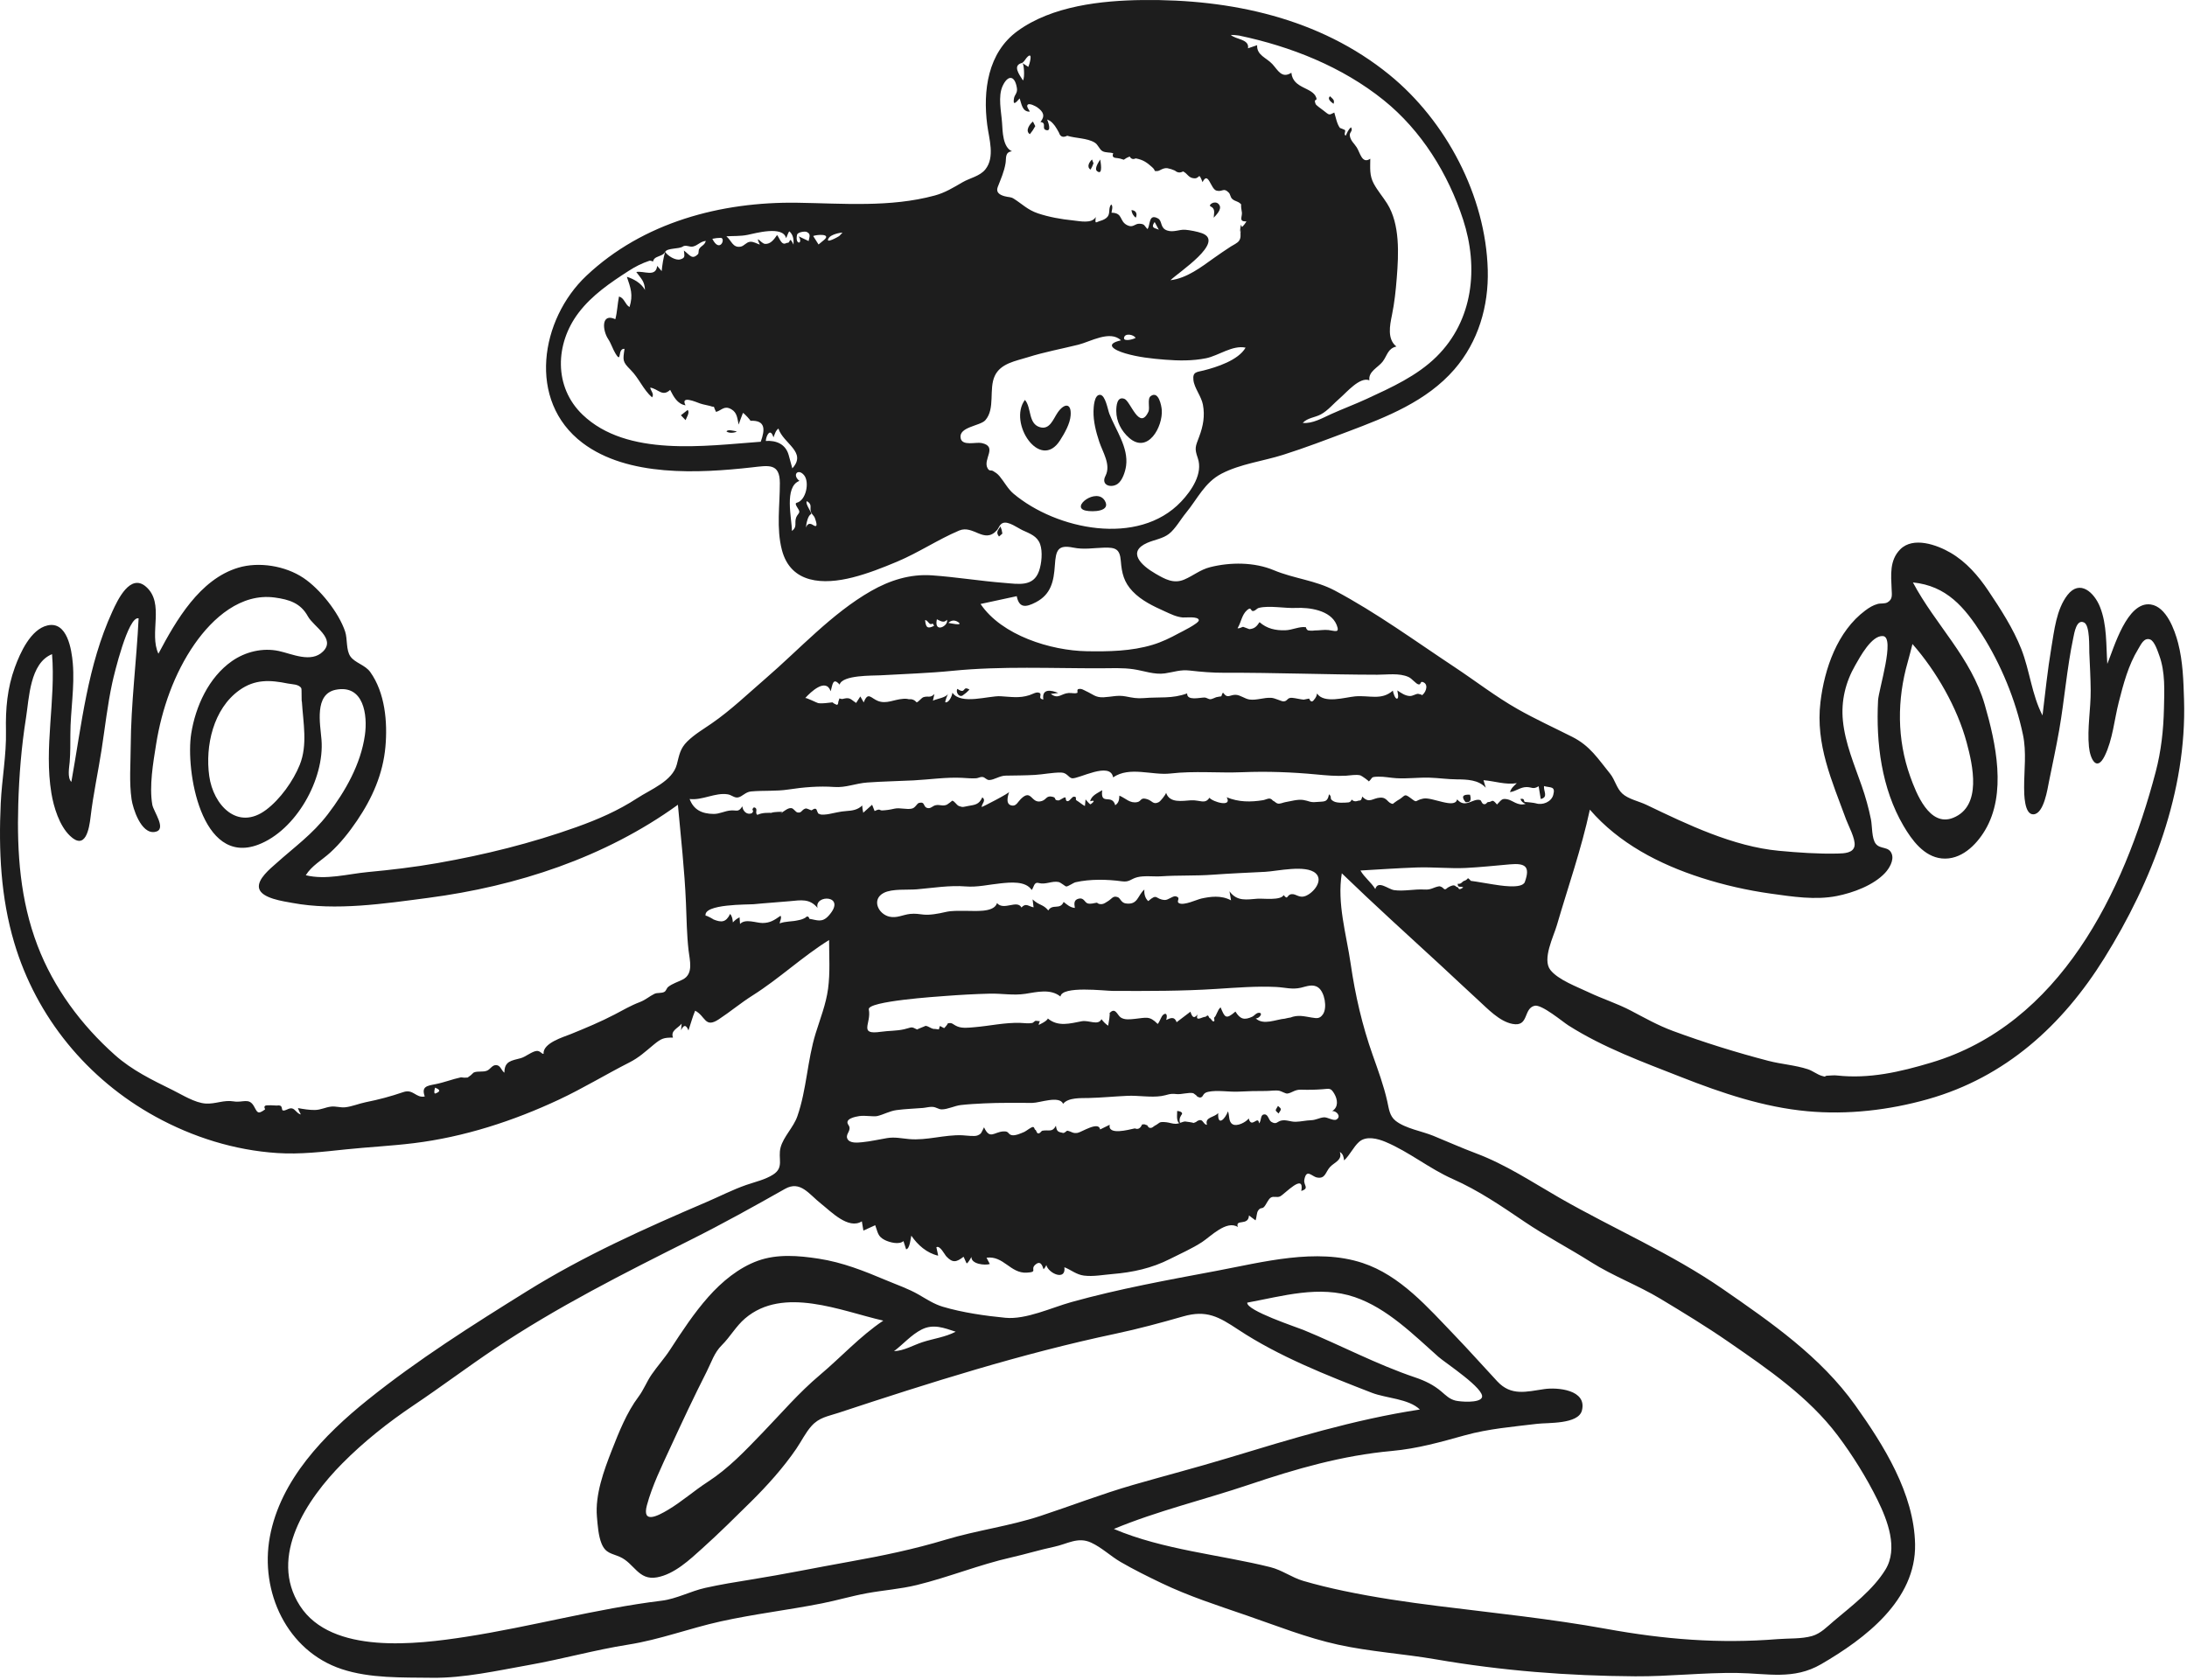 <svg width="324" height="249" viewBox="0 0 324 249" fill="none" xmlns="http://www.w3.org/2000/svg">
<path fill-rule="evenodd" clip-rule="evenodd" d="M319.356 114.406C314.647 132.283 305.177 151.775 286.097 157.473C281.459 158.858 276.946 159.904 272.128 159.376C271.67 159.326 271.286 159.391 270.85 159.399C270.068 159.414 270.743 159.695 269.867 159.424C269.183 159.213 268.544 158.685 267.832 158.452C265.939 157.833 263.92 157.713 261.996 157.212C257.268 155.982 252.396 154.464 247.815 152.768C245.658 151.969 243.675 150.857 241.647 149.787C239.584 148.7 237.398 148.025 235.313 147.028C233.664 146.24 230.84 145.212 229.682 143.734C228.446 142.157 230.155 138.8 230.644 137.124C232.306 131.42 234.285 125.8 235.534 119.983C239.847 124.981 245.832 128.076 252.029 130.072C255.391 131.155 258.849 131.939 262.346 132.429C265.522 132.873 268.947 133.412 272.129 132.78C274.532 132.303 277.548 131.199 279.264 129.365C279.876 128.711 280.611 127.51 280.267 126.56C279.832 125.352 278.563 125.921 277.876 125.02C277.278 124.235 277.372 122.4 277.181 121.444C276.844 119.753 276.38 118.108 275.815 116.48C274.717 113.319 273.349 110.151 273.021 106.788C272.737 103.87 273.401 101.11 274.857 98.578C275.544 97.381 277.272 94.125 278.958 94.26C280.81 94.409 278.313 102.212 278.231 103.803C277.908 110.113 278.754 116.837 281.992 122.367C283.231 124.485 285.025 126.951 287.671 127.213C290.475 127.491 292.737 125.285 294.071 123.053C297.327 117.607 295.686 110.135 294.037 104.428C292.014 97.426 286.734 92.599 283.395 86.311C288.38 86.812 291.049 89.978 293.607 93.996C296.423 98.418 298.616 103.728 299.697 108.875C300.243 111.475 299.866 114.086 299.869 116.711C299.871 117.583 299.87 120.801 301.292 120.675C302.812 120.539 303.333 116.91 303.557 115.803C304.069 113.263 304.624 110.723 305.069 108.171C305.856 103.656 306.206 99.031 307.149 94.547C307.308 93.789 307.626 91.686 308.761 92.254C309.635 92.691 309.495 95.944 309.527 96.7C309.606 98.563 309.716 100.426 309.731 102.291C309.753 105.055 309.202 107.916 309.473 110.664C309.649 112.459 310.613 114.442 311.807 112.021C312.991 109.62 313.233 106.626 313.893 104.044C314.587 101.334 315.303 98.583 316.775 96.175C317.184 95.507 317.623 94.447 318.531 94.761C319.19 94.99 319.677 96.553 319.881 97.104C320.801 99.598 320.644 102.37 320.586 104.98C320.515 108.178 320.172 111.305 319.356 114.406ZM227.537 119.045C227.286 118.964 226.217 118.862 225.951 118.839C225.641 118.812 225.993 118.24 225.241 118.403C225.387 118.762 225.644 119.002 226.015 119.123C224.884 119.505 224.05 118.561 223.277 118.439C222.538 118.323 222.506 118.439 221.776 119.22C220.985 118.256 221.134 118.857 220.483 118.858C220.247 118.858 220.236 119.216 219.851 119.173C219.515 119.135 219.48 118.625 219.281 118.565C218.202 118.238 217.092 119.882 215.868 118.456C215.571 119.939 212.174 118.082 210.866 118.342C209.496 118.615 210.087 119.106 208.98 118.267C207.925 117.467 208.219 117.998 206.991 118.653C207.02 118.637 206.299 119.125 206.366 119.133C205.516 119.033 205.564 118.155 204.488 118.202C203.349 118.251 202.863 119.144 201.821 118.045C201.594 118.868 201.547 118.513 201.013 118.721C200.719 118.791 200.462 118.713 200.242 118.489C200.175 118.716 200.028 118.854 199.801 118.905C199.22 118.958 198.128 119.038 197.599 118.758C196.806 118.338 197.444 118.176 196.894 117.704C196.647 119.007 196.107 118.73 194.968 118.852C194.099 118.945 193.908 118.678 193.078 118.549C192.26 118.421 191.204 118.738 190.406 118.873C190.077 118.93 189.636 119.159 189.301 119.078C188.999 119.006 188.87 118.771 188.689 118.71C188.471 118.636 188.517 118.445 188.139 118.352C187.878 118.288 187.411 118.533 187.15 118.575C185.291 118.877 183.505 118.88 181.732 118.149C182.605 119.684 179.69 118.855 179.171 118.22C178.521 119.237 177.735 118.519 176.426 118.598C175.165 118.675 173.269 119.061 172.758 117.491C172.658 117.81 171.942 118.736 171.657 118.877C170.831 119.287 170.732 118.681 169.964 118.434C168.918 118.098 169.136 118.736 168.488 118.866C167.393 119.085 166.801 118.314 165.834 117.904C165.793 118.541 165.772 118.933 165.221 119.33C164.733 117.553 162.992 119.475 163.291 117.101C162.628 117.532 161.696 117.864 161.508 118.736C162.615 118.431 161.626 119.155 161.579 119.179C161.433 119.256 160.938 118.562 160.824 118.464C160.792 118.791 160.761 119.119 160.73 119.447C160.288 119.226 159.874 118.831 159.516 118.633C159.193 118.454 159.656 118.083 159.11 118.058C158.823 118.044 158.523 118.667 158.222 118.72C157.76 118.8 157.982 118.139 157.789 118.161C157.495 118.195 157.016 118.625 156.793 118.617C156.064 118.59 156.558 118.25 156.001 118.095C155.007 117.816 155.071 118.467 154.356 118.701C152.721 119.238 152.885 116.768 151.221 118.415C150.823 118.809 150.567 119.418 150.022 119.384C148.893 119.313 149.289 117.975 149.519 117.319C149.756 117.436 145.393 119.677 145.428 119.59C145.455 119.052 146.141 118.638 145.528 118.161C145.027 119.236 144.499 119.255 143.343 119.456C142.781 119.553 142.67 119.683 142.069 119.449C141.685 119.301 141.428 118.69 141.047 118.656C141.099 118.661 140.399 119.193 140.292 119.241C139.661 119.525 139.262 119.203 138.649 119.32C138.126 119.419 137.92 119.864 137.4 119.742C136.705 119.58 137.113 118.751 136.158 118.982C135.831 119.061 135.635 119.69 135.121 119.82C134.319 120.023 133.336 119.645 132.489 119.842C131.816 119.999 131.316 120.066 130.728 120.098C130.253 120.125 130.448 119.756 129.574 120.192L129.202 119.257C128.765 119.651 128.326 120.044 127.889 120.438C127.806 120.085 127.753 119.728 127.731 119.366C127.077 120.02 126.255 120.131 125.377 120.19C124.426 120.254 123.718 120.461 122.793 120.635C122.5 120.69 121.747 120.778 121.506 120.675C121.542 120.69 121.057 120.488 121.203 120.527C121.14 120.399 121.081 120.268 121.027 120.135C120.945 119.766 120.68 119.75 120.232 120.087C119.999 120.051 119.549 119.747 119.318 119.822C118.721 120.015 118.803 120.478 118.208 120.41C117.822 120.366 117.625 119.796 117.224 119.757C116.609 119.698 116.076 120.386 115.522 120.536C117.206 120.079 113.338 120.433 114.541 120.465C113.752 120.444 112.934 120.405 112.205 120.759C111.802 120.483 112.291 119.93 111.884 119.702C111.515 119.496 111.487 120.041 111.444 120.053C111.676 119.987 111.56 120.452 111.327 120.534C110.602 120.791 110.021 120.137 109.983 119.489C109.367 120.417 109.194 120.043 108.287 120.101C107.392 120.157 106.621 120.626 105.726 120.618C103.957 120.601 102.756 119.986 102.165 118.406C104.051 118.635 105.949 117.423 107.793 117.709C108.399 117.802 108.777 118.258 109.308 118.177C109.962 118.077 110.419 117.364 111.258 117.287C113.107 117.118 114.931 117.282 116.794 116.999C119.019 116.66 121.341 116.459 123.587 116.624C125.322 116.752 126.728 116.088 128.488 115.961C130.764 115.795 133.059 115.765 135.339 115.646C137.681 115.523 140.202 115.149 142.538 115.269C143.267 115.306 143.895 115.378 144.618 115.334C144.924 115.316 145.214 115.108 145.536 115.139C145.954 115.179 146.133 115.607 146.567 115.593C147.305 115.567 148.093 114.96 148.969 114.943C150.41 114.916 151.845 114.919 153.29 114.837C154.562 114.765 155.925 114.468 157.191 114.484C158.084 114.495 158.305 115.256 158.825 115.335C159.761 115.476 164.496 112.782 164.905 115.2C167.37 113.513 170.676 114.941 173.419 114.624C176.944 114.217 180.534 114.58 184.082 114.435C187.693 114.287 191.408 114.424 195.005 114.765C196.494 114.906 197.934 115.038 199.428 114.952C200.094 114.914 200.864 114.744 201.53 114.898C201.691 114.935 202.926 115.797 202.773 115.822C203.448 115.216 202.991 115.128 204.178 115.096C205.093 115.073 205.958 115.27 206.868 115.324C208.501 115.42 210.146 115.194 211.775 115.244C213.136 115.286 214.466 115.486 215.834 115.496C217.308 115.507 219.049 115.549 220.115 116.737C220.003 116.364 219.89 115.991 219.777 115.618C221.423 115.746 223.049 116.334 224.713 116.059C224.292 116.462 223.865 116.792 223.704 117.383C224.601 117.269 225.208 116.643 226.153 116.638C226.946 116.633 227.111 117.031 227.948 116.517C228.052 117.147 228.154 117.777 228.258 118.406C229.418 118.133 228.657 117.268 228.741 116.489C229.684 116.772 230.482 116.447 230.111 117.803C229.824 118.848 228.519 119.364 227.537 119.045ZM225.907 130.691C225.503 131.827 222.004 131.178 221.177 131.058C220.108 130.903 218.885 130.658 217.901 130.536C217.783 130.379 217.641 130.245 217.477 130.135C217.353 130.307 217.196 130.43 217.007 130.502C216.555 130.601 216.553 131.067 215.959 130.964C215.932 131.655 216.411 131.262 216.779 131.513C215.853 132.133 216.276 131.419 215.757 131.43C215.628 131.248 215.449 131.176 215.219 131.215C214.927 131.291 214.657 131.417 214.41 131.591C214.179 131.836 213.98 131.848 213.815 131.629C213.657 131.47 213.464 131.372 213.236 131.335C212.324 131.483 212.069 131.888 211.042 131.822C209.575 131.727 207.987 132.114 206.543 131.91C205.648 131.784 204.152 130.378 203.746 131.749C203.127 130.732 202.141 130.041 201.549 129.002C204.309 128.843 207.068 128.653 209.831 128.553C212.249 128.466 214.895 128.738 217.155 128.624C219.273 128.517 221.515 128.283 223.677 128.09C225.969 127.885 226.727 128.388 225.907 130.691ZM153.898 130.859C154.9 131.136 155.854 130.507 156.826 130.706C157.148 130.772 157.813 131.357 157.959 131.368C158.227 131.39 159.014 130.815 159.351 130.738C161.486 130.252 164.072 130.304 166.207 130.603C167.338 130.761 167.511 130.243 168.499 129.992C169.525 129.73 170.983 129.932 172.064 129.859C174.606 129.689 177.147 129.81 179.672 129.624C182.264 129.434 184.843 129.33 187.436 129.197C189.203 129.106 193.448 128.098 194.912 129.41C196.119 130.491 194.564 132.368 193.356 132.797C192.453 133.116 192.021 132.442 191.35 132.507C190.587 132.58 190.853 133.482 190.171 132.645C189.749 133.477 187.095 133.123 186.335 133.178C184.677 133.297 183.275 133.63 182.147 132.084C182.223 132.53 182.3 132.976 182.376 133.422C180.88 132.622 179.274 132.878 177.976 133.157C177.333 133.295 175.359 134.248 174.662 133.837C174.183 133.554 175.028 133.07 174.219 132.829C173.795 132.702 173.063 133.406 172.545 133.371C171.112 133.272 171.519 132.308 170.111 133.535C169.634 133.123 169.476 132.422 169.538 131.82C168.516 132.693 168.601 134.147 166.773 133.88C166.091 133.781 165.966 133.086 165.611 132.958C164.854 132.685 164.768 133.176 164.113 133.565C163.865 133.711 163.564 133.947 163.272 133.977C162.674 134.037 162.579 133.762 162.497 133.771C162.098 133.815 161.597 134.017 161.124 133.872C160.7 133.742 160.576 132.994 159.829 133.169C159.114 133.337 159.108 133.823 159.238 134.549C158.532 134.476 158.106 134.084 157.578 133.658C157.046 134.901 155.924 133.872 155.304 134.92C154.496 133.955 153.978 134.221 152.976 133.279C153.025 133.672 153.074 134.065 153.123 134.458C152.341 134.307 151.993 133.756 151.326 134.485C150.678 133.279 148.714 134.998 147.706 133.833C147.256 135.309 144.282 134.956 143.025 134.981C141.912 135.004 141.088 134.913 140 135.171C139.039 135.4 137.707 135.637 136.802 135.532C136.212 135.464 135.566 135.355 134.83 135.436C133.769 135.551 132.853 136.1 131.753 135.84C130.098 135.449 129.084 133.275 130.927 132.32C132.189 131.667 134.461 131.909 135.85 131.788C138.15 131.588 140.729 131.169 143.032 131.36C144.829 131.508 146.467 131.08 148.301 130.899C149.681 130.762 151.943 130.517 152.844 131.885C153.189 131.485 153.153 130.653 153.898 130.859ZM128.712 149.585C128.465 148.354 138.983 147.677 140.027 147.596C142.219 147.428 144.417 147.307 146.614 147.251C148.42 147.205 150.105 147.55 151.912 147.273C153.599 147.014 155.635 146.483 157.104 147.678C157.32 146.044 163.651 146.84 164.856 146.845C170.099 146.864 175.117 146.876 180.189 146.551C183.087 146.366 186.166 146.116 189.064 146.261C190.372 146.326 191.425 146.675 192.726 146.372C193.574 146.175 194.488 145.765 195.299 146.345C196.248 147.024 196.654 149.33 196 150.293C195.524 150.994 195.102 150.917 194.341 150.795C193.171 150.609 192.302 150.339 191.109 150.814C191.302 150.737 190.31 150.958 190.392 150.952C189.041 151.053 187.188 151.997 186.024 150.909C186.49 150.991 187.168 150.158 186.58 150.089C186.138 150.038 185.858 150.511 185.513 150.67C184.334 151.212 183.731 151.043 183.027 149.905C181.607 151.134 181.454 150.794 180.831 149.281C180.351 149.65 180.248 150.524 179.87 150.811C179.814 150.854 180.046 151.385 179.774 151.363C179.521 151.342 179.438 150.928 179.243 150.895C179.119 150.874 179.054 150.51 178.936 150.488C178.807 150.464 178.674 150.696 178.528 150.69C178.138 150.671 177.022 151.502 177.422 150.336C176.831 151.088 176.577 150.609 176.363 149.925C175.681 150.443 174.999 150.962 174.316 151.481C173.998 150.599 173.452 150.839 172.765 151.147C172.972 150.534 172.842 149.954 172.323 150.381C172.022 150.627 171.82 151.41 171.512 151.743C170.266 150.481 169.813 150.827 168.092 150.991C167.435 151.054 166.618 151.175 166.031 150.778C165.515 150.429 165.223 149.149 164.34 150.183C164.537 149.953 164.229 151.72 164.174 152.001C163.785 151.739 163.455 151.416 163.182 151.033C162.674 152.039 161.341 151.137 160.248 151.342C158.528 151.666 156.754 152.21 155.235 150.93C155.127 151.344 153.883 151.87 153.881 151.886C153.955 151.154 154.417 151.412 153.474 151.273C153.3 151.247 153.103 151.559 152.939 151.593C152.377 151.71 151.72 151.599 151.154 151.583C148.797 151.515 146.64 152.038 144.312 152.227C143.528 152.291 142.597 152.416 141.861 152.12C141.102 151.815 141.123 151.469 140.355 151.665C140.598 151.603 139.875 152.362 139.915 152.334C139.811 152.409 139.381 152.038 139.228 152.066C139.183 152.228 139.139 152.39 139.094 152.552C138.909 152.529 138.724 152.506 138.539 152.483C138.033 152.551 137.576 152.039 137.101 152.022C137.188 152.025 135.818 152.535 135.88 152.566C134.923 152.089 135.198 152.227 133.984 152.518C132.837 152.792 131.695 152.728 130.517 152.9C127.093 153.397 129.133 151.681 128.712 149.585ZM125.688 166.704C125.044 165.791 126.757 165.475 127.304 165.394C128.204 165.262 129.398 165.526 129.998 165.383C130.911 165.165 131.792 164.647 132.82 164.506C134.118 164.329 135.425 164.3 136.728 164.189C137.162 164.152 137.699 164.003 138.122 164.028C138.75 164.065 139.012 164.398 139.519 164.4C140.384 164.405 141.451 163.859 142.337 163.759C143.472 163.63 144.618 163.57 145.758 163.513C148.161 163.394 150.539 163.443 152.94 163.441C154.036 163.439 156.953 162.302 157.499 163.577C158.258 162.611 160.206 162.743 161.292 162.715C163.204 162.666 165.097 162.481 167.007 162.392C168.643 162.316 170.472 162.666 172.079 162.421C172.964 162.286 173.257 162.002 174.262 162.13C175.008 162.225 176.145 161.831 176.786 162.005C176.752 161.996 177.585 162.512 177.325 162.528C177.611 162.51 177.594 162.71 177.909 162.621C178.324 162.504 178.133 161.983 178.992 161.798C180.33 161.509 182.116 161.844 183.507 161.769C184.856 161.698 186.203 161.667 187.554 161.673C188.176 161.676 188.945 161.527 189.55 161.648C189.846 161.708 190.476 162.095 190.727 162.056C191.439 161.945 191.802 161.45 192.764 161.481C193.855 161.515 194.837 161.5 195.921 161.417C196.971 161.337 197.14 161.187 197.661 162.061C198.177 162.928 198.319 164.056 197.369 164.646C197.986 164.605 198.745 165.431 198.018 165.888C197.569 166.171 196.668 165.533 196.13 165.579C195.468 165.636 194.948 165.986 194.227 166.008C193.468 166.031 192.699 166.222 191.951 166.237C191.173 166.252 190.584 165.904 189.845 166.052C189.195 166.183 189.126 166.715 188.344 166.248C187.955 166.015 187.889 165.153 187.359 165.145C186.648 165.134 186.931 166.053 186.523 166.478C186.413 165.165 185.399 167.338 184.995 165.744C184.624 166.273 183.248 167.014 182.581 166.588C181.974 166.201 182.175 165.323 181.922 164.691C181.501 165.827 180.37 167.006 180.473 164.938C179.924 165.614 178.44 165.507 178.812 166.69C178.364 166.681 178.258 166.042 177.882 165.994C177.557 165.953 177.299 166.202 177.249 166.198C177.427 166.213 176.717 166.45 176.706 166.452C177.187 166.354 175.318 166.188 175.637 166.191C175.203 166.187 174.672 166.542 174.166 166.541C173.704 166.54 173.244 166.358 172.789 166.306C171.607 166.171 171.853 166.431 171.111 166.802C170.836 166.939 170.767 167.172 170.377 167.143C170.089 167.121 169.981 166.746 169.948 166.742C169.543 166.702 169.842 166.566 169.213 166.628C169.141 166.753 169.07 166.876 168.997 167C168.77 167.291 168.476 167.364 168.114 167.219C167.183 167.418 164.097 168.283 164.399 166.681C163.926 166.912 163.454 167.144 162.981 167.375C162.778 166.083 160.208 167.796 159.635 167.883C158.898 167.993 158.83 167.71 158.134 167.56C158.009 167.533 157.757 167.947 157.463 167.888C156.699 167.734 156.563 167.658 156.432 166.828C155.888 167.846 155.435 167.391 154.447 167.558C154.229 167.596 154.089 168.026 153.775 167.952C153.549 167.898 153.543 167.485 153.387 167.432C153.247 167.383 153.268 167.057 153.061 167.011C152.824 166.958 152.016 167.62 151.784 167.722C151.261 167.953 150.403 168.334 149.892 168.22C149.261 168.079 149.542 167.611 148.651 167.664C147.244 167.746 146.657 168.943 145.782 167.057C145.387 167.813 145.437 168.018 144.803 168.267C144.334 168.451 143.147 168.259 142.53 168.236C139.893 168.139 137.302 169.037 134.688 168.802C133.539 168.698 132.57 168.468 131.41 168.656C130.192 168.854 129 169.145 127.764 169.262C127.136 169.321 125.822 169.502 125.514 168.698C125.242 167.991 126.255 167.509 125.688 166.704ZM130.857 195.706C127.438 197.993 124.607 201.117 121.467 203.761C118.32 206.413 115.822 209.361 112.991 212.297C110.374 215.011 107.97 217.58 104.806 219.631C102.804 220.929 101.018 222.527 98.961 223.751C97.421 224.667 95.087 225.873 95.838 223.069C96.609 220.196 98.031 217.291 99.266 214.608C101.021 210.793 102.79 207.014 104.69 203.271C105.404 201.865 105.803 200.465 106.935 199.345C108.167 198.126 109.029 196.535 110.378 195.383C116.053 190.538 124.604 194.281 130.857 195.706ZM141.583 197.348C140.032 198.161 138.296 198.363 136.652 198.9C135.252 199.358 133.949 200.173 132.443 200.233C133.814 199.204 134.992 197.805 136.538 197.023C138.277 196.144 139.856 196.784 141.583 197.348ZM209.657 204.123C203.952 202.199 198.641 199.362 193.084 197.08C192.125 196.685 184.624 194.215 184.776 193.039C190.033 192.076 195.447 190.423 200.716 192.225C205.51 193.865 209.409 197.796 213.12 201.087C214.088 201.946 220.076 205.856 219.54 207.101C219.169 207.964 216.284 207.729 215.602 207.552C214.722 207.323 214.215 206.789 213.525 206.202C212.371 205.221 211.094 204.608 209.657 204.123ZM199.126 171.964C199.992 171.167 200.511 169.957 201.339 169.221C202.402 168.275 204.118 168.736 205.281 169.227C208.769 170.701 211.751 173.179 215.218 174.717C219.06 176.422 222.386 178.7 225.851 181.047C229.019 183.193 232.444 184.969 235.677 187.017C238.971 189.104 242.659 190.461 245.999 192.473C249.398 194.522 252.784 196.58 256.051 198.837C261.875 202.863 267.939 206.997 272.249 212.721C274.463 215.663 276.537 219 278.162 222.304C279.639 225.307 281.241 229.476 279.327 232.601C277.489 235.601 274.355 237.964 271.702 240.203C270.698 241.05 269.742 242.08 268.44 242.448C266.856 242.894 265.008 242.771 263.38 242.903C254.671 243.609 246.558 242.943 237.976 241.385C229.701 239.884 221.392 239.043 213.053 237.999C208.349 237.41 203.646 236.724 199.005 235.744C197.022 235.325 195.003 234.841 193.062 234.27C191.367 233.771 189.942 232.673 188.199 232.238C180.802 230.391 172.339 229.685 165.016 226.578C171.496 223.885 178.383 222.258 185.025 220.02C192.015 217.665 198.842 215.689 206.21 215.019C210.002 214.675 213.395 213.707 217.042 212.693C220.517 211.728 224.146 211.432 227.716 210.999C229.303 210.806 233.834 211.095 234.36 209.019C235.144 205.93 230.692 205.573 228.794 205.85C226.102 206.242 223.882 206.914 221.822 204.706C219.718 202.45 217.674 200.141 215.532 197.914C211.561 193.786 207.468 189.01 201.854 187.158C195.005 184.898 187.063 187.043 180.23 188.328C173.012 189.685 165.806 190.985 158.723 192.958C155.79 193.775 152.008 195.575 148.964 195.286C145.964 195 142.566 194.509 139.667 193.644C138.355 193.253 137.277 192.528 136.103 191.851C134.577 190.972 132.905 190.408 131.285 189.724C128.01 188.342 124.816 187.068 121.283 186.525C118.307 186.067 115.147 185.796 112.263 186.839C109.434 187.863 106.927 189.947 104.953 192.173C102.809 194.591 101.036 197.301 99.279 200.003C98.435 201.3 97.406 202.432 96.532 203.7C95.798 204.765 95.37 205.948 94.593 206.983C92.856 209.298 91.676 212.26 90.624 214.953C89.454 217.944 88.154 221.502 88.433 224.757C88.539 225.987 88.649 227.616 89.125 228.756C89.73 230.207 90.593 230.17 91.837 230.717C93.974 231.657 94.574 234.256 97.335 233.749C99.926 233.274 102.173 231.14 104.062 229.438C106.526 227.221 108.883 224.883 111.241 222.553C113.659 220.163 116.043 217.511 117.967 214.699C118.725 213.592 119.315 212.341 120.21 211.333C121.35 210.049 122.63 209.894 124.179 209.383C137.716 204.91 151.318 200.596 165.277 197.643C168.622 196.935 171.994 196.023 175.279 195.081C178.763 194.082 180.568 195.138 183.444 197.039C189.452 201.011 196.553 203.809 203.243 206.401C205.35 207.217 208.703 207.269 210.35 208.878C200.589 210.366 191.287 213.229 181.873 216.08C177.231 217.485 172.536 218.704 167.876 220.048C163.215 221.393 158.732 223.135 154.135 224.651C149.559 226.16 144.724 226.775 140.105 228.166C135.389 229.587 130.693 230.564 125.853 231.427C120.966 232.3 116.112 233.306 111.208 234.087C108.963 234.444 106.718 234.815 104.497 235.307C102.324 235.788 100.225 236.94 98.041 237.207C88.29 238.401 78.729 241.059 69.015 242.562C61.762 243.684 49.144 245.249 44.441 237.972C39.711 230.654 45.513 222.118 50.691 216.885C53.908 213.633 57.524 210.771 61.317 208.225C65.376 205.5 69.282 202.558 73.343 199.837C82.532 193.68 92.496 188.658 102.368 183.71C107.107 181.335 111.685 178.788 116.295 176.182C118.582 174.888 119.849 176.975 121.657 178.394C123.079 179.51 125.692 182.261 127.682 180.989C127.758 181.447 127.835 181.905 127.911 182.363C128.494 182.098 129.078 181.832 129.661 181.566C130.052 182.593 130.006 183.231 131.1 183.77C131.772 184.102 133.205 184.5 133.846 183.917C133.976 184.322 134.107 184.728 134.238 185.133C134.797 185.09 134.906 183.489 135.011 183.114C135.971 184.515 137.298 185.686 138.984 186.082C138.992 185.99 138.71 184.839 138.722 184.832C139.256 184.505 139.929 185.904 140.212 186.204C141.15 187.197 141.709 187.043 142.745 186.241C142.82 186.323 143.171 187.238 143.222 187.222C143.446 187.151 143.872 186.34 143.919 186.266C143.854 187.332 145.913 187.547 146.64 187.318C146.477 187.006 146.314 186.693 146.151 186.381C148.684 186.043 149.678 188.734 152.11 188.597C153.907 188.496 152.465 188.103 153.483 187.333C154.371 186.66 154.53 188.132 154.617 188.085C154.786 187.907 154.917 187.704 155.011 187.473C155.34 188.733 157.958 189.863 157.687 187.792C158.717 188.203 159.449 188.887 160.589 189.032C161.974 189.207 163.454 188.913 164.836 188.799C167.815 188.551 170.622 187.943 173.307 186.579C174.899 185.77 176.593 185.036 178.089 184.06C179.341 183.243 181.717 180.763 183.384 181.831C182.957 180.571 184.967 181.739 185.031 180.116C185.354 180.36 185.677 180.603 186 180.846C186.193 180.422 186.139 179.753 186.399 179.383C186.755 178.875 186.929 179.174 187.232 178.888C187.572 178.568 187.868 177.712 188.276 177.468C188.695 177.217 189.189 177.516 189.641 177.297C190.328 176.963 193.286 173.701 192.786 176.496C194.057 176.064 193.077 175.669 193.235 174.821C193.554 173.123 194.331 174.345 195.105 174.493C196.371 174.736 196.346 173.689 197.052 172.928C197.697 172.233 198.91 171.921 198.492 170.714C198.969 170.971 199.071 171.475 199.126 171.964ZM122.77 135.691C121.772 136.802 121.024 136.327 119.915 136.164C119.796 135.766 119.593 135.711 119.307 135.999C118.978 136.188 118.624 136.312 118.246 136.371C117.336 136.596 116.391 136.5 115.501 136.84C115.527 136.542 115.84 136.012 115.639 135.709C114.703 136.357 114.123 136.769 112.974 136.781C112.042 136.79 110.408 136.079 109.635 136.93C109.611 136.598 109.587 136.268 109.563 135.937C109.185 136.125 108.855 136.378 108.575 136.694C108.522 136.204 108.492 135.833 108.168 135.436C107.553 136.702 106.879 136.732 105.684 136.248C105.851 136.316 104.487 135.516 104.539 135.738C104.108 133.921 110.915 134.071 111.63 133.999C113.414 133.819 115.199 133.715 116.986 133.55C118.681 133.394 119.946 133.13 121.119 134.544C120.596 132.501 125.542 132.603 122.77 135.691ZM44.727 104.012C44.914 107.101 45.602 110.383 44.401 113.355C43.435 115.745 41.51 118.443 39.435 120.002C35.188 123.194 31.588 119.288 30.997 114.995C30.38 110.517 31.602 105.046 35.458 102.285C37.761 100.635 39.992 100.75 42.645 101.292C43.268 101.42 44.279 101.37 44.635 101.989C44.719 102.134 44.644 104.01 44.727 104.012ZM101.14 145.158C100.407 145.528 99.639 145.745 98.992 146.249C98.768 146.424 98.691 146.822 98.453 146.97C98.019 147.238 97.398 147.06 96.946 147.281C96.198 147.647 95.661 148.171 94.772 148.508C93.45 149.008 92.292 149.695 91.043 150.346C88.963 151.431 86.73 152.362 84.555 153.245C83.457 153.691 80.42 154.56 80.525 156.167C80.28 156.234 80.029 155.696 79.516 155.739C78.812 155.798 77.882 156.612 77.151 156.812C75.784 157.186 74.726 157.219 74.726 158.962C74.29 158.667 74.18 157.943 73.601 157.847C72.949 157.739 72.675 158.442 72.154 158.661C71.54 158.919 70.777 158.672 70.168 158.946C69.903 159.227 69.607 159.473 69.282 159.682C68.951 159.72 68.622 159.71 68.295 159.651C67.004 159.925 65.816 160.411 64.522 160.663C63.262 160.909 62.398 160.998 62.928 162.489C61.58 162.753 61.25 161.322 59.729 161.846C57.863 162.487 56.12 162.949 54.173 163.34C53.18 163.54 52.142 163.985 51.142 164.09C50.429 164.164 49.763 163.909 49.06 163.988C48.213 164.083 47.532 164.476 46.656 164.49C45.825 164.505 44.952 164.356 44.136 164.209C44.251 164.538 44.395 164.853 44.569 165.155C44.004 165.037 43.744 164.358 43.265 164.258C42.763 164.153 42.313 164.671 41.895 164.556C41.717 164.507 41.836 163.958 41.517 163.853C41.227 163.758 41.104 163.87 40.816 163.825C40.72 163.81 39.516 163.745 39.324 163.846C38.989 164.024 39.328 164.357 39.261 164.407C38.129 165.245 38.115 164.792 37.61 163.917C36.869 162.632 35.975 163.443 34.627 163.218C33.126 162.967 31.943 163.63 30.465 163.536C28.87 163.434 26.997 162.241 25.587 161.544C22.544 160.04 19.576 158.616 17.02 156.338C12.023 151.884 7.958 146.407 5.561 140.137C2.986 133.4 2.498 126.375 2.705 119.228C2.829 114.93 3.173 110.634 3.851 106.386C4.317 103.464 4.415 98.272 7.709 96.941C8.275 103.783 6.488 110.754 7.615 117.552C7.954 119.599 8.782 122.327 10.348 123.843C12.668 126.088 13.21 122.843 13.42 121.051C13.81 117.722 14.536 114.412 15.049 111.099C15.562 107.787 15.925 104.439 16.638 101.162C16.898 99.968 18.996 91.218 20.536 91.633C20.224 97.998 19.397 104.253 19.364 110.641C19.352 113.203 19.122 115.91 19.492 118.455C19.682 119.765 20.875 123.609 22.927 123.288C24.825 122.992 22.738 120.284 22.561 119.24C22.091 116.477 22.69 113.038 23.128 110.295C23.956 105.103 25.804 99.787 28.826 95.448C31.532 91.564 35.698 87.865 40.717 88.55C42.862 88.844 44.535 89.376 45.612 91.334C46.458 92.871 49.788 94.617 47.858 96.541C46.101 98.293 43.259 96.891 41.306 96.473C38.915 95.962 36.352 96.577 34.352 97.978C30.921 100.382 28.966 104.679 28.328 108.71C27.467 114.144 29.767 128.368 38.236 125.181C43.863 123.062 48.1 115.444 47.628 109.611C47.439 107.277 46.526 102.844 49.756 102.214C53.895 101.406 54.479 105.968 54.06 108.933C53.451 113.245 51.172 117.255 48.565 120.664C46.292 123.636 43.649 125.494 40.914 127.948C40.105 128.675 38.04 130.308 38.387 131.66C38.767 133.141 42.012 133.562 43.312 133.805C49.74 135.009 56.99 133.901 63.407 133.061C76.597 131.334 89.614 127.08 100.43 119.258C100.867 124.098 101.418 128.921 101.621 133.778C101.719 136.136 101.744 138.528 102.014 140.872C102.18 142.315 102.779 144.33 101.14 145.158ZM64.567 162.02C64.049 162.291 64.609 160.653 64.465 161.195C65.238 161.472 65.272 161.747 64.567 162.02ZM119.283 103.454C120.105 102.548 122.351 100.393 123.064 102.438C123.329 101.566 123.363 100.275 124.387 101.452C124.795 100.006 129.291 100.141 130.405 100.077C133.971 99.873 137.552 99.764 141.106 99.41C148.408 98.682 155.837 99.058 163.166 99.034C164.753 99.028 166.336 98.942 167.912 99.173C169.432 99.395 171.03 100.018 172.579 99.79C173.957 99.588 174.86 99.208 176.278 99.371C177.975 99.565 179.622 99.703 181.334 99.697C188.906 99.669 196.474 99.976 204.048 99.988C205.524 99.99 207.293 99.702 208.677 100.329C209.19 100.561 209.751 101.335 210.143 101.42C210.592 101.517 210.325 100.816 210.926 101.132C211.732 101.556 211.108 102.858 210.576 103.065C210.895 102.941 210.001 102.819 210.091 102.815C209.667 102.837 209.305 103.163 208.849 103.142C208.156 103.112 207.575 102.689 207.016 102.317C207.007 102.469 207.314 103.482 206.963 103.533C206.662 103.578 206.379 102.578 206.349 102.346C204.655 103.84 202.859 103.007 200.757 103.196C199.266 103.331 196.156 104.325 195.116 102.769C195.073 103.1 194.94 103.39 194.718 103.638C194.421 104.091 194.164 104.052 193.946 103.522C193.873 103.525 193.148 103.683 193.134 103.681C192.624 103.641 191.963 103.458 191.445 103.413C190.642 103.345 190.79 103.929 190.151 103.939C189.802 103.944 188.911 103.439 188.302 103.408C187.248 103.353 186.171 103.8 185.13 103.665C184.414 103.572 183.767 102.989 183.064 102.966C182.189 102.937 181.905 103.605 181.211 102.667C181.069 102.628 180.981 103.18 180.924 103.19C180.938 103.187 180.264 103.287 180.185 103.318C180.046 103.371 179.507 103.618 179.344 103.62C178.989 103.627 178.797 103.373 178.422 103.368C177.801 103.357 175.818 103.904 175.873 102.755C173.658 103.576 171.766 103.256 169.492 103.45C168.448 103.54 167.792 103.4 166.799 103.208C165.556 102.968 164.73 103.27 163.49 103.331C162.298 103.389 161.922 102.885 160.917 102.43C160.52 102.25 160.257 102.013 159.771 102.113C159.493 102.17 159.691 102.637 159.609 102.669C159.181 102.834 158.883 102.659 158.297 102.699C157.214 102.773 156.784 103.678 155.671 102.829C156.041 102.784 156.41 102.738 156.78 102.694C155.717 102.243 154.313 102.013 154.57 103.655C153.663 103.527 154.448 102.91 154.002 102.688C153.556 102.468 153.057 102.837 152.495 103.02C151.012 103.501 149.775 103.262 148.228 103.176C146.471 103.078 142.36 104.512 141.101 102.65C141.064 103.042 140.642 104.135 140.082 104.084C139.899 104.067 140.408 102.907 140.466 102.784C140.177 103.399 138.86 103.515 138.211 103.834C138.284 103.504 138.357 103.174 138.429 102.844C137.827 103.485 137.534 103.094 136.824 103.308C136.514 103.402 136.066 104.041 135.8 104.08C135.492 103.722 135.103 103.568 134.636 103.618C134.325 103.54 134.014 103.525 133.703 103.572C132.458 103.662 131.323 104.354 130.085 103.883C129.014 103.475 128.599 102.425 127.96 104.095C127.792 103.798 127.624 103.501 127.456 103.205C127.249 103.527 127.041 103.849 126.833 104.171C126.023 103.64 125.973 103.333 125.04 103.528C124.821 103.615 124.596 103.603 124.366 103.491C124.311 103.655 124.256 103.818 124.201 103.981C124.179 104.393 124.057 104.528 123.835 104.389C123.649 104.322 123.48 104.22 123.33 104.083C122.712 104.13 121.924 104.293 121.261 104.203C121.006 104.169 119.402 103.322 119.283 103.454ZM138.175 92.398C138.247 92.509 138.32 92.621 138.393 92.732C137.391 93.262 137.155 92.958 137.051 91.895C137.541 91.904 137.625 92.766 138.175 92.398ZM138.796 91.774C139.278 91.987 139.832 92.405 140.286 91.845C140.592 92.734 138.32 93.948 138.796 91.774ZM141.913 92.167C142.926 92.852 140.496 92.301 140.499 92.302C140.936 91.899 141.407 91.854 141.913 92.167ZM150.628 88.348C150.976 90.101 151.934 90.052 153.481 89.237C155.737 88.048 156.118 86.101 156.275 83.776C156.426 81.547 156.699 80.685 158.997 81.15C160.602 81.475 161.958 81.202 163.576 81.157C165.302 81.109 165.91 81.373 166.049 83.149C166.188 84.927 166.504 86.278 167.795 87.631C169.107 89.007 170.856 89.829 172.561 90.598C173.438 90.994 174.261 91.419 175.231 91.505C175.607 91.538 177.563 91.291 177.604 91.91C177.635 92.375 174.926 93.688 174.638 93.844C173.382 94.528 172.129 95.141 170.756 95.555C167.599 96.507 164.251 96.564 160.98 96.506C155.707 96.413 148.419 94.183 145.266 89.504C147.054 89.119 148.841 88.734 150.628 88.348ZM150.155 73.164C149.321 72.464 148.78 71.406 148.087 70.577C147.738 70.159 147.482 70.026 147.149 69.817C146.799 69.596 146.601 69.908 146.309 69.39C145.554 68.051 147.884 66.167 145.413 65.652C144.577 65.477 142.564 66.14 142.32 64.942C141.975 63.248 145.208 63.137 145.969 62.277C147.482 60.568 146.455 57.67 147.376 55.699C148.248 53.831 150.499 53.499 152.276 52.938C154.752 52.156 157.257 51.703 159.771 51.077C161.528 50.64 164.449 48.883 166.078 50.435C163.563 50.994 165.025 51.87 166.702 52.365C168.601 52.926 170.613 53.145 172.581 53.301C174.607 53.462 176.671 53.492 178.672 53.089C180.523 52.715 182.59 51.107 184.531 51.519C183.454 53.391 180.247 54.413 178.297 54.904C177.304 55.154 176.668 55.076 176.802 56.314C176.931 57.514 177.974 58.718 178.21 59.968C178.521 61.622 178.249 63.143 177.66 64.699C177.081 66.23 176.946 66.43 177.452 67.892C178.241 70.17 176.545 72.688 174.978 74.342C168.64 81.031 156.51 78.497 150.155 73.164ZM166.26 33.19C166.286 33.258 166.264 33.232 166.26 33.19V33.19ZM168.234 50.069C167.971 50.266 166.458 50.677 166.521 50.086C166.606 49.293 167.97 49.58 168.234 50.069ZM171.684 34.059C171.329 33.794 170.334 33.903 171.061 32.9C171.298 33.341 171.491 33.7 171.684 34.059ZM147.812 27.716C148.265 26.54 148.766 25.445 148.97 24.193C149.096 23.422 148.846 22.541 149.924 22.42C148.55 21.821 148.536 19.455 148.455 18.229C148.343 16.54 147.81 14.279 148.552 12.708C149.314 11.093 150.342 11.12 150.652 13.043C150.774 13.796 150.309 14.039 150.221 14.563C150.049 15.601 150.392 15.373 151.061 14.583C151.338 15.386 151.444 16.593 152.568 16.542C152.493 16.325 152.062 15.846 152.206 15.576C152.427 15.162 153.507 15.795 153.644 15.89C154.63 16.58 154.844 17.21 154.14 18.079C155.114 18.184 154.297 19.037 154.925 19.259C155.884 19.598 155.241 17.992 155.137 17.71C155.721 17.937 155.917 18.197 156.286 18.659C156.503 18.977 156.701 19.307 156.879 19.649C157.077 20.272 157.486 20.429 158.106 20.117C159.348 20.507 161.062 20.446 162.175 21.127C162.684 21.438 162.867 22.119 163.292 22.377C163.77 22.668 164.41 22.536 164.924 22.719C164.736 23.146 164.888 23.377 165.379 23.413C165.761 23.448 166.13 23.534 166.488 23.67C166.755 23.469 167.046 23.31 167.36 23.194C167.571 23.566 167.869 23.658 168.255 23.47C169.4 23.685 169.95 24.118 170.678 24.766C171.331 25.347 170.799 25.394 171.515 25.343C171.803 25.322 172.307 24.834 172.965 24.929C173.343 25.003 173.709 25.119 174.06 25.279C174.44 25.604 174.844 25.645 175.271 25.402C175.964 25.741 176.032 26.341 176.878 26.423C177.813 26.515 177.512 25.349 178.154 26.993C179.019 25.25 179.336 28.027 180.229 28.251C181.153 28.483 181.253 27.734 182.045 28.553C182.282 28.798 182.269 29.204 182.535 29.464C182.972 29.891 183.562 29.805 183.941 30.387C183.73 30.062 183.991 31.536 183.987 31.488C184.046 32.138 183.468 32.866 184.652 32.811C184.639 32.879 184.07 33.708 183.959 33.615C183.932 33.52 183.909 33.424 183.891 33.327C183.764 33.382 183.707 34.172 183.731 34.311C183.831 34.327 183.872 34.252 183.854 34.087C183.659 34.696 183.953 35.083 183.579 35.661C183.34 36.031 182.685 36.308 182.337 36.537C181.497 37.087 180.675 37.639 179.856 38.225C177.946 39.592 175.808 41.24 173.402 41.525C174.61 40.339 181.561 35.85 178.075 34.562C177.428 34.323 176.251 34.097 175.575 34.047C174.734 33.984 173.864 34.466 172.937 34.165C171.817 33.803 172.239 32.751 171.555 32.373C170.103 31.573 170.446 33.456 169.989 33.949C169.509 33.445 169.612 33.2 168.854 33.155C168.084 33.108 167.901 33.82 167.003 33.377C165.766 32.766 166.42 31.549 164.665 31.521C164.695 31.254 164.949 30.508 164.614 30.299C164.163 30.885 164.512 31.54 164.094 32.103C163.884 32.386 163.429 32.611 163.096 32.703C162.318 32.917 162.207 33.326 162.334 32.154C161.758 33.193 159.989 32.766 158.938 32.661C157.228 32.491 155.41 32.168 153.771 31.619C152.255 31.112 151.445 30.241 150.195 29.448C149.722 29.148 149.496 29.262 148.818 29.076C148.149 28.892 147.497 28.536 147.812 27.716ZM151.42 9.323C151.678 9.167 151.864 11.488 151.551 11.921C150.978 11.015 149.963 9.686 151.42 9.323ZM152.245 8.397C153.075 7.646 152.498 9.586 152.346 9.912C152.039 9.714 151.731 9.517 151.424 9.32C151.816 9.079 151.914 8.696 152.245 8.397ZM183.565 5.269C191.234 6.879 198.834 9.887 204.985 14.838C210.588 19.348 214.543 25.746 216.76 32.552C219.062 39.616 218.288 47.454 212.813 52.86C209.929 55.708 206.12 57.426 202.49 59.103C200.75 59.906 198.959 60.575 197.213 61.36C195.959 61.924 194.428 62.825 192.997 62.669C193.727 61.901 194.786 61.885 195.67 61.415C196.737 60.847 197.609 59.758 198.53 58.979C199.443 58.206 201.47 55.772 202.874 56.361C202.679 55.065 204.156 54.463 204.822 53.608C205.526 52.703 205.576 51.646 206.874 51.35C205.48 50.26 205.907 48.203 206.21 46.719C206.598 44.821 206.777 43.078 206.93 41.147C207.205 37.664 207.428 33.228 205.503 30.167C204.879 29.173 204.084 28.259 203.527 27.227C202.856 25.982 203.004 24.887 203.004 23.523C201.776 24.348 201.518 22.666 200.999 21.846C200.61 21.231 200.099 20.888 199.973 20.114C199.882 19.551 200.493 19.456 200.158 18.865C199.747 19.176 199.583 19.656 199.375 20.103C198.996 19.951 199.443 19.423 199.226 19.252C199.22 19.247 198.488 18.929 198.524 18.975C198.054 18.378 197.902 17.388 197.672 16.678C196.809 17.115 196.971 17.064 196.009 16.334C195.839 16.205 194.993 15.616 194.913 15.423C194.541 14.521 195.193 15.055 195.011 14.495C194.487 12.888 191.548 13.192 191.315 10.783C189.882 11.693 189.335 10.404 188.488 9.487C187.619 8.547 186.163 8.186 186.241 6.696C185.79 6.85 185.339 7.004 184.888 7.158C185.122 5.783 183.08 5.87 182.34 5.173C182.75 5.178 183.159 5.21 183.565 5.269ZM184.733 90.432C185.444 89.796 185.228 90.642 185.685 90.545C186.076 90.462 186.154 90.167 186.529 90.076C188.074 89.702 190.384 90.172 192.01 90.091C193.892 89.998 197.118 90.389 198.015 92.591C198.555 93.917 197.731 93.466 196.822 93.368C196.118 93.291 195.492 93.434 194.795 93.427C194.45 93.48 194.107 93.475 193.765 93.411C193.598 93.301 193.499 93.146 193.468 92.947C192.499 92.8 191.469 93.373 190.395 93.402C188.961 93.44 187.687 93.165 186.598 92.198C186.165 92.843 185.87 93.163 185.091 93.235C185.071 93.237 184.31 92.931 184.193 92.9C184.037 92.86 183.643 93.187 183.342 93.093C183.875 92.244 183.953 91.129 184.733 90.432ZM282.632 98.095C282.885 97.215 283.097 96.324 283.328 95.438C286.866 99.466 289.962 104.858 291.355 110.023C292.26 113.38 293.669 119.463 289.354 121.194C285.839 122.604 283.879 117.549 282.99 115.059C281.027 109.562 281.027 103.688 282.632 98.095ZM124.331 34.98C124.376 34.971 122.04 36.33 122.81 35.23C123.119 34.788 124.292 34.477 124.812 34.477L124.331 34.98ZM122.084 35.556C121.814 35.784 121.541 36.008 121.265 36.23C121.001 35.812 120.736 35.394 120.472 34.976C120.993 34.756 123.207 34.591 122.084 35.556ZM120.438 77.795C119.949 77.464 119.561 77.64 119.414 78.196C119.414 77.643 119.702 76.358 120.145 76.209C120.431 76.112 119.194 74.648 119.542 74.266C120.426 74.772 119.897 75.257 120.155 75.91C120.272 76.205 120.623 76.484 120.7 76.711C120.831 77.095 121.358 78.418 120.438 77.795ZM118.043 74.503C117.543 74.631 118.419 75.458 118.418 75.823C118.417 76.099 118.086 76.311 117.949 76.689C117.652 77.508 118.163 78.061 117.322 78.686C117.322 76.891 116.119 72.138 118.432 71.263C117.304 70.375 118.231 69.349 119.115 70.412C119.966 71.435 119.424 74.15 118.043 74.503ZM116.838 67.424C116.383 65.811 115.014 65.247 113.45 65.342C113.509 64.517 114.135 63.327 114.587 64.815C114.773 64.375 114.901 63.801 115.325 63.51C116.039 65.747 119.596 66.983 117.381 69.406C117.2 68.746 117.024 68.083 116.838 67.424ZM112.704 65.463C104.466 66.06 92.901 67.769 86.309 61.455C82.011 57.338 82.24 50.926 85.714 46.352C87.696 43.742 90.402 41.904 93.12 40.153C94.168 39.477 95.057 39.031 96.208 38.642C96.394 38.622 96.57 38.664 96.734 38.767C96.798 38.489 96.955 38.283 97.204 38.149C97.649 37.911 98.282 37.826 98.538 37.332C98.265 38.26 98.125 39.215 98.024 40.175C97.802 39.916 97.581 39.658 97.359 39.4C97.174 41.148 95.352 40.09 94.265 40.308C94.981 41.299 95.494 41.66 95.555 42.97C95.022 41.985 93.906 41.337 92.869 41.02C93.432 42.686 93.83 43.675 93.263 45.502C92.578 45.111 92.532 44.171 91.701 43.946C91.482 45.036 91.443 46.244 91.162 47.302C89.034 46.331 89.242 48.945 90.096 50.238C90.551 50.926 90.774 51.723 91.179 52.383C92.174 54.004 91.418 51.581 92.523 51.696C92.275 53.405 92.189 53.575 93.439 54.826C94.66 56.046 95.293 57.739 96.598 58.886C96.976 58.403 96.382 57.897 96.33 57.435C97.544 57.639 98.113 58.857 99.281 57.778C99.79 58.77 100.341 59.863 101.561 60.067C100.755 58.535 103.109 59.574 103.713 59.791C104.171 59.956 104.991 60.087 105.168 60.151C106.163 60.511 105.481 59.866 106.085 61.043C106.971 60.776 107.306 60.04 108.366 60.662C109.228 61.167 109.23 62.033 109.427 62.92C109.633 62.34 109.84 61.76 110.067 61.188C110.299 61.285 111.27 62.353 111.164 62.358C113.436 62.247 113.355 63.657 112.704 65.463ZM101.138 36.543C101.594 36.223 102.151 36.649 102.663 36.534C103.372 36.376 103.775 35.768 104.568 35.703C104.347 36.408 103.933 36.342 103.583 36.895C103.464 37.084 103.526 37.536 103.42 37.645C102.532 38.554 102.225 37.812 101.319 37.123C101.398 37.954 101.557 38.216 100.775 38.439C100.067 38.641 98.899 37.897 98.542 37.327C98.843 36.724 100.592 36.926 101.138 36.543ZM106.79 35.245C107.559 35.319 106.633 37.588 105.53 35.387C105.945 35.296 106.366 35.249 106.79 35.245ZM110.745 34.806C111.958 34.559 116.004 33.406 116.455 35.294C116.536 35.247 116.836 34.181 116.976 34.311C117.537 34.833 117.599 35.523 117.557 36.247C116.879 34.836 117.12 36.075 116.661 35.979C116.541 35.953 116.358 36.177 116.055 36.085C115.657 35.964 115.372 35.117 115.121 34.831C114.702 35.428 114.184 36.196 113.347 36.144C112.754 36.108 111.799 34.581 112.567 36.252C112.116 36.103 111.594 35.766 111.092 35.834C110.53 35.91 110.238 36.465 109.711 36.554C108.543 36.752 108.366 35.628 107.608 35.018C108.654 34.957 109.712 35.017 110.745 34.806ZM118.084 34.788C118.17 34.401 119.231 34.245 119.502 34.368C120.161 34.667 119.917 35.063 119.796 35.721C119.307 35.489 118.817 35.258 118.327 35.026C119.058 36.203 117.734 36.374 118.084 34.788ZM323.561 103.712C323.475 100.892 323.393 98.023 322.678 95.278C322.177 93.357 320.949 89.912 318.624 89.578C315.118 89.075 313.177 96.004 312.195 98.382C311.998 95.582 312.17 92.602 311.112 89.944C310.265 87.814 308.126 85.797 306.283 88.189C304.644 90.317 304.329 93.46 303.897 96.021C303.338 99.34 303.002 102.684 302.594 106.022C300.992 102.928 300.713 99.386 299.447 96.17C298.253 93.135 296.373 90.237 294.563 87.537C293.085 85.332 291.286 83.259 288.97 81.912C286.955 80.738 283.43 79.469 281.508 81.418C279.905 83.043 280.156 85.219 280.24 87.27C280.277 88.184 280.42 88.81 279.617 89.27C279.222 89.497 278.605 89.38 278.171 89.501C277.472 89.696 276.936 90.026 276.345 90.466C272.199 93.547 270.288 99.1 269.696 104.051C268.948 110.324 271.393 115.702 273.497 121.441C273.833 122.356 274.898 124.297 274.751 125.318C274.589 126.437 273.185 126.466 272.237 126.489C269.375 126.559 266.384 126.346 263.536 126.08C256.756 125.445 249.982 122.181 243.911 119.267C242.803 118.735 241.236 118.431 240.333 117.594C239.482 116.806 239.258 115.545 238.525 114.642C236.724 112.427 235.577 110.536 232.926 109.197C230.226 107.835 227.471 106.575 224.837 105.082C221.58 103.236 218.57 100.896 215.449 98.829C209.648 94.987 203.886 90.775 197.735 87.508C194.878 85.99 191.684 85.744 188.716 84.501C185.827 83.29 182.28 83.289 179.265 84.053C177.796 84.426 176.796 85.309 175.446 85.885C173.862 86.56 172.571 85.815 171.178 85.009C169.049 83.777 166.939 81.77 169.971 80.442C170.999 79.991 172.287 79.82 173.185 79.111C174.143 78.356 174.911 76.962 175.69 76.016C177.421 73.913 178.454 71.492 180.988 70.184C183.789 68.737 187.109 68.344 190.096 67.398C193.332 66.374 196.501 65.157 199.677 63.962C205.399 61.808 211.348 59.482 215.46 54.741C219.006 50.651 220.552 45.371 220.409 40.008C220.116 29.046 214.244 17.92 205.818 11.066C195.486 2.661 182.343 -0.141 169.292 0.005C163.167 0.075 155.858 0.876 150.748 4.597C146.333 7.812 145.599 13.433 146.256 18.508C146.522 20.568 147.433 23.285 145.98 25.1C145.168 26.116 143.708 26.367 142.613 27C141.237 27.795 140.024 28.558 138.466 28.978C131.846 30.766 124.873 30.143 118.104 30.044C106.828 29.88 95.271 32.932 86.859 40.878C80.067 47.293 78.03 59.391 86.314 65.645C93.007 70.698 103.506 70.142 111.398 69.261C113.846 68.987 115.529 68.59 115.534 71.584C115.54 74.855 114.999 78.273 115.833 81.484C117.148 86.541 122.007 86.662 126.303 85.573C128.57 84.998 130.761 84.134 132.914 83.229C136.071 81.902 138.965 79.951 142.083 78.626C144.197 77.728 145.78 80.632 147.655 78.619C148.002 78.247 148.066 77.692 148.588 77.502C149.407 77.204 150.781 78.249 151.499 78.58C152.575 79.075 153.659 79.439 154.089 80.632C154.491 81.747 154.315 83.521 153.929 84.621C153.093 87.013 150.84 86.54 148.783 86.38C145.195 86.101 141.632 85.509 138.046 85.26C134.828 85.037 131.815 85.999 129.04 87.585C123.211 90.918 118.442 96.218 113.388 100.577C110.787 102.821 108.273 105.244 105.444 107.198C104.214 108.047 102.882 108.828 101.813 109.884C100.752 110.931 100.636 111.883 100.273 113.276C99.627 115.757 96.419 116.97 94.413 118.279C91.577 120.13 88.57 121.436 85.391 122.572C78.657 124.977 71.871 126.656 64.832 127.898C61.385 128.506 57.967 128.905 54.487 129.233C51.487 129.516 48.297 130.44 45.301 129.702C46.164 128.302 47.693 127.462 48.884 126.38C50.42 124.985 51.725 123.332 52.887 121.62C55.149 118.286 56.736 114.708 57.1 110.663C57.428 107.023 57.052 102.669 54.855 99.594C54.097 98.532 52.596 98.243 51.917 97.286C51.242 96.335 51.499 94.697 51.13 93.588C50.188 90.767 47.396 87.272 44.938 85.634C42.272 83.856 38.372 83.203 35.292 84.129C29.586 85.846 26.081 91.943 23.47 96.872C22.043 93.871 24.432 89.418 21.646 86.96C19.296 84.887 17.43 88.903 16.644 90.621C12.954 98.687 12.117 107.242 10.57 115.872C9.941 115.251 10.263 113.657 10.323 112.917C10.433 111.538 10.423 110.185 10.425 108.8C10.433 105.302 11.083 101.788 10.785 98.293C10.613 96.273 9.969 92.013 7.033 92.684C4.544 93.253 2.985 96.754 2.203 98.894C1.074 101.981 0.814 105.037 0.884 108.298C0.962 111.901 0.275 115.445 0.109 119.043C-0.214 126.032 0.105 132.96 2.11 139.705C5.394 150.75 12.944 159.927 23.021 165.469C28.573 168.523 34.732 170.455 41.064 170.87C44.496 171.095 47.809 170.687 51.211 170.332C54.568 169.982 57.943 169.82 61.295 169.409C68.759 168.494 76.032 166.13 82.817 162.951C86.388 161.277 89.746 159.222 93.259 157.437C94.668 156.722 95.621 155.826 96.823 154.83C98.016 153.844 98.346 153.766 99.702 153.766C99.305 152.702 100.466 152.374 100.982 151.701C100.953 152.027 100.924 152.354 100.895 152.68C101.289 151.826 101.656 151.834 101.995 152.705C102.331 151.73 102.579 150.727 102.984 149.777C104.532 150.56 104.402 152.423 106.472 151.063C108.177 149.943 109.745 148.623 111.483 147.526C115.443 145.027 118.857 141.775 122.828 139.304C122.828 141.71 122.998 144.138 122.676 146.532C122.37 148.808 121.52 150.936 120.844 153.115C119.598 157.136 119.511 161.433 118.13 165.414C117.559 167.062 116.07 168.441 115.643 170.045C115.208 171.682 116.213 172.994 114.528 174.069C113.34 174.827 111.856 175.147 110.54 175.605C108.534 176.305 106.629 177.291 104.676 178.128C95.515 182.054 86.579 186.052 78.091 191.33C70.036 196.338 61.858 201.511 54.459 207.46C48.037 212.622 41.545 219.297 39.982 227.719C38.465 235.888 42.507 244.656 50.622 247.346C54.842 248.745 59.612 248.572 64.006 248.632C68.735 248.698 73.745 247.558 78.394 246.733C83.304 245.863 88.129 244.5 93.053 243.722C97.777 242.976 102.11 241.308 106.757 240.281C111.706 239.186 116.783 238.592 121.759 237.608C124 237.164 126.195 236.51 128.441 236.1C130.901 235.651 133.388 235.482 135.823 234.887C140.547 233.732 145.071 231.871 149.816 230.797C151.949 230.314 154.049 229.667 156.183 229.216C158.148 228.8 159.679 227.696 161.648 228.603C163.239 229.336 164.508 230.592 166.013 231.467C167.966 232.602 170.025 233.619 172.061 234.596C176.151 236.559 180.394 237.916 184.671 239.389C189.163 240.937 193.575 242.703 198.23 243.725C203.001 244.773 207.869 245.065 212.673 245.894C222.513 247.591 232.269 248.353 242.257 248.415C247.306 248.447 252.354 247.848 257.391 247.919C261.849 247.982 265.726 248.987 269.803 246.616C276.318 242.828 283.875 237.123 283.715 228.836C283.569 221.33 279.067 214.159 274.844 208.239C269.715 201.05 262.403 195.988 255.237 191.029C247.599 185.744 239.02 182.092 230.992 177.479C226.887 175.12 223.101 172.581 218.643 170.905C216.515 170.105 214.439 169.177 212.336 168.315C210.644 167.622 208.2 167.239 206.752 166.089C205.848 165.371 205.762 164.285 205.523 163.217C204.994 160.856 204.164 158.617 203.359 156.34C201.805 151.943 200.772 147.464 200.104 142.853C199.467 138.456 198.054 133.884 198.786 129.416C203.6 134.073 208.548 138.55 213.474 143.084C215.32 144.783 217.132 146.518 218.988 148.207C220.381 149.475 222.123 151.358 224.065 151.734C226.545 152.215 225.64 149.471 227.342 149.046C228.383 148.786 231.522 151.431 232.345 151.953C237.561 155.264 243.336 157.363 249.073 159.617C255.088 161.98 261.275 164.079 267.748 164.674C273.727 165.224 279.841 164.518 285.611 162.89C297.101 159.645 305.556 151.948 311.762 141.971C318.833 130.602 323.978 117.284 323.561 103.712Z" fill="#1D1D1D"/>
<path fill-rule="evenodd" clip-rule="evenodd" d="M147.946 78.927C147.944 78.93 147.926 78.968 147.926 78.968C147.948 78.953 147.954 78.939 147.946 78.927Z" fill="#1D1D1D"/>
<path fill-rule="evenodd" clip-rule="evenodd" d="M148.5 79.074C148.457 78.712 148.364 78.357 148.221 78.01C147.841 78.613 147.501 78.871 148 79.51C148.167 79.365 148.333 79.219 148.5 79.074Z" fill="#1D1D1D"/>
<path fill-rule="evenodd" clip-rule="evenodd" d="M174.997 165.264C175.422 164.812 174.678 164.641 174.395 164.635C174.423 165.121 174.183 166.285 174.847 166.51C174.688 166.071 174.738 165.655 174.997 165.264Z" fill="#1D1D1D"/>
<path fill-rule="evenodd" clip-rule="evenodd" d="M163.772 70.526C163.041 71.938 164.656 72.376 165.592 71.694C166.296 71.181 166.711 69.874 166.827 69.035C167.201 66.32 165.302 63.737 164.354 61.328C164.11 60.706 163.774 58.571 162.986 58.512C162.081 58.444 162.014 60.411 162.002 60.918C161.967 62.448 162.372 64.007 162.847 65.451C163.359 67.008 164.627 68.877 163.772 70.526Z" fill="#1D1D1D"/>
<path fill-rule="evenodd" clip-rule="evenodd" d="M167.25 64.863C170.061 67.365 172.309 63.197 172.113 60.731C172.065 60.12 171.652 57.868 170.493 58.687C169.911 59.099 170.407 60.438 170.13 61.025C168.786 63.874 167.491 59.455 166.586 59.108C165.484 58.685 165.374 60.133 165.375 60.906C165.378 62.442 166.109 63.846 167.25 64.863Z" fill="#1D1D1D"/>
<path fill-rule="evenodd" clip-rule="evenodd" d="M157.047 65.251C157.709 64.209 158.523 62.81 158.613 61.562C158.753 59.62 157.622 59.782 156.691 61.137C156.033 62.093 155.54 63.716 154.088 63.313C152.295 62.816 152.843 60.405 151.84 59.26C149.306 62.664 154.101 69.89 157.047 65.251Z" fill="#1D1D1D"/>
<path fill-rule="evenodd" clip-rule="evenodd" d="M160.845 75.667C161.893 75.894 164.626 75.81 163.679 74.205C162.485 72.184 158.514 75.163 160.845 75.667Z" fill="#1D1D1D"/>
<path fill-rule="evenodd" clip-rule="evenodd" d="M197.562 15.385C197.754 14.814 197.49 14.71 197.033 14.26C196.599 14.66 197.154 15.081 197.562 15.385Z" fill="#1D1D1D"/>
<path fill-rule="evenodd" clip-rule="evenodd" d="M217.11 118.866C217.802 118.976 218.025 118.61 217.778 117.769C216.687 117.698 216.465 118.064 217.11 118.866Z" fill="#1D1D1D"/>
<path fill-rule="evenodd" clip-rule="evenodd" d="M179.354 30.591C180.116 30.94 179.824 31.655 179.811 32.26C180.204 31.833 180.998 31.053 180.675 30.439C180.177 29.494 178.876 30.373 179.354 30.591Z" fill="#1D1D1D"/>
<path fill-rule="evenodd" clip-rule="evenodd" d="M153.375 18.691C153.259 18.464 153.143 18.237 153.026 18.01C152.553 18.39 151.821 19.395 152.574 19.885C152.883 19.511 153.15 19.112 153.375 18.691Z" fill="#1D1D1D"/>
<path fill-rule="evenodd" clip-rule="evenodd" d="M162.526 25.361C163.475 26.106 163.02 23.822 162.991 23.635C162.85 23.903 162.047 24.985 162.526 25.361Z" fill="#1D1D1D"/>
<path fill-rule="evenodd" clip-rule="evenodd" d="M162 24.201C161.928 24.013 161.855 23.824 161.782 23.635C161.398 23.991 160.926 24.718 161.562 25.135C161.736 24.843 161.882 24.532 162 24.201Z" fill="#1D1D1D"/>
<path fill-rule="evenodd" clip-rule="evenodd" d="M168.027 32.045C168.104 32.117 168.182 32.188 168.259 32.26C168.572 31.629 168.216 31.154 167.625 31.135C167.667 31.489 167.801 31.793 168.027 32.045Z" fill="#1D1D1D"/>
<path fill-rule="evenodd" clip-rule="evenodd" d="M142.599 103.073C142.976 102.817 143.318 102.524 143.625 102.196C142.511 101.515 143.179 102.991 141.838 102.085C141.549 102.484 142.021 103.378 142.599 103.073Z" fill="#1D1D1D"/>
<path fill-rule="evenodd" clip-rule="evenodd" d="M189.413 165.01C189.837 164.36 189.914 164.378 189.335 163.885C188.853 164.688 188.902 164.482 189.413 165.01Z" fill="#1D1D1D"/>
<path fill-rule="evenodd" clip-rule="evenodd" d="M100.875 61.539C101.106 61.779 101.336 62.02 101.567 62.26C101.675 61.945 102.262 61.056 101.863 60.76C101.534 61.02 101.204 61.279 100.875 61.539Z" fill="#1D1D1D"/>
<path fill-rule="evenodd" clip-rule="evenodd" d="M109.078 63.918C108.71 63.857 107.829 63.588 107.625 63.931C108.164 64.372 109.379 63.969 109.078 63.918Z" fill="#1D1D1D"/>
</svg>
